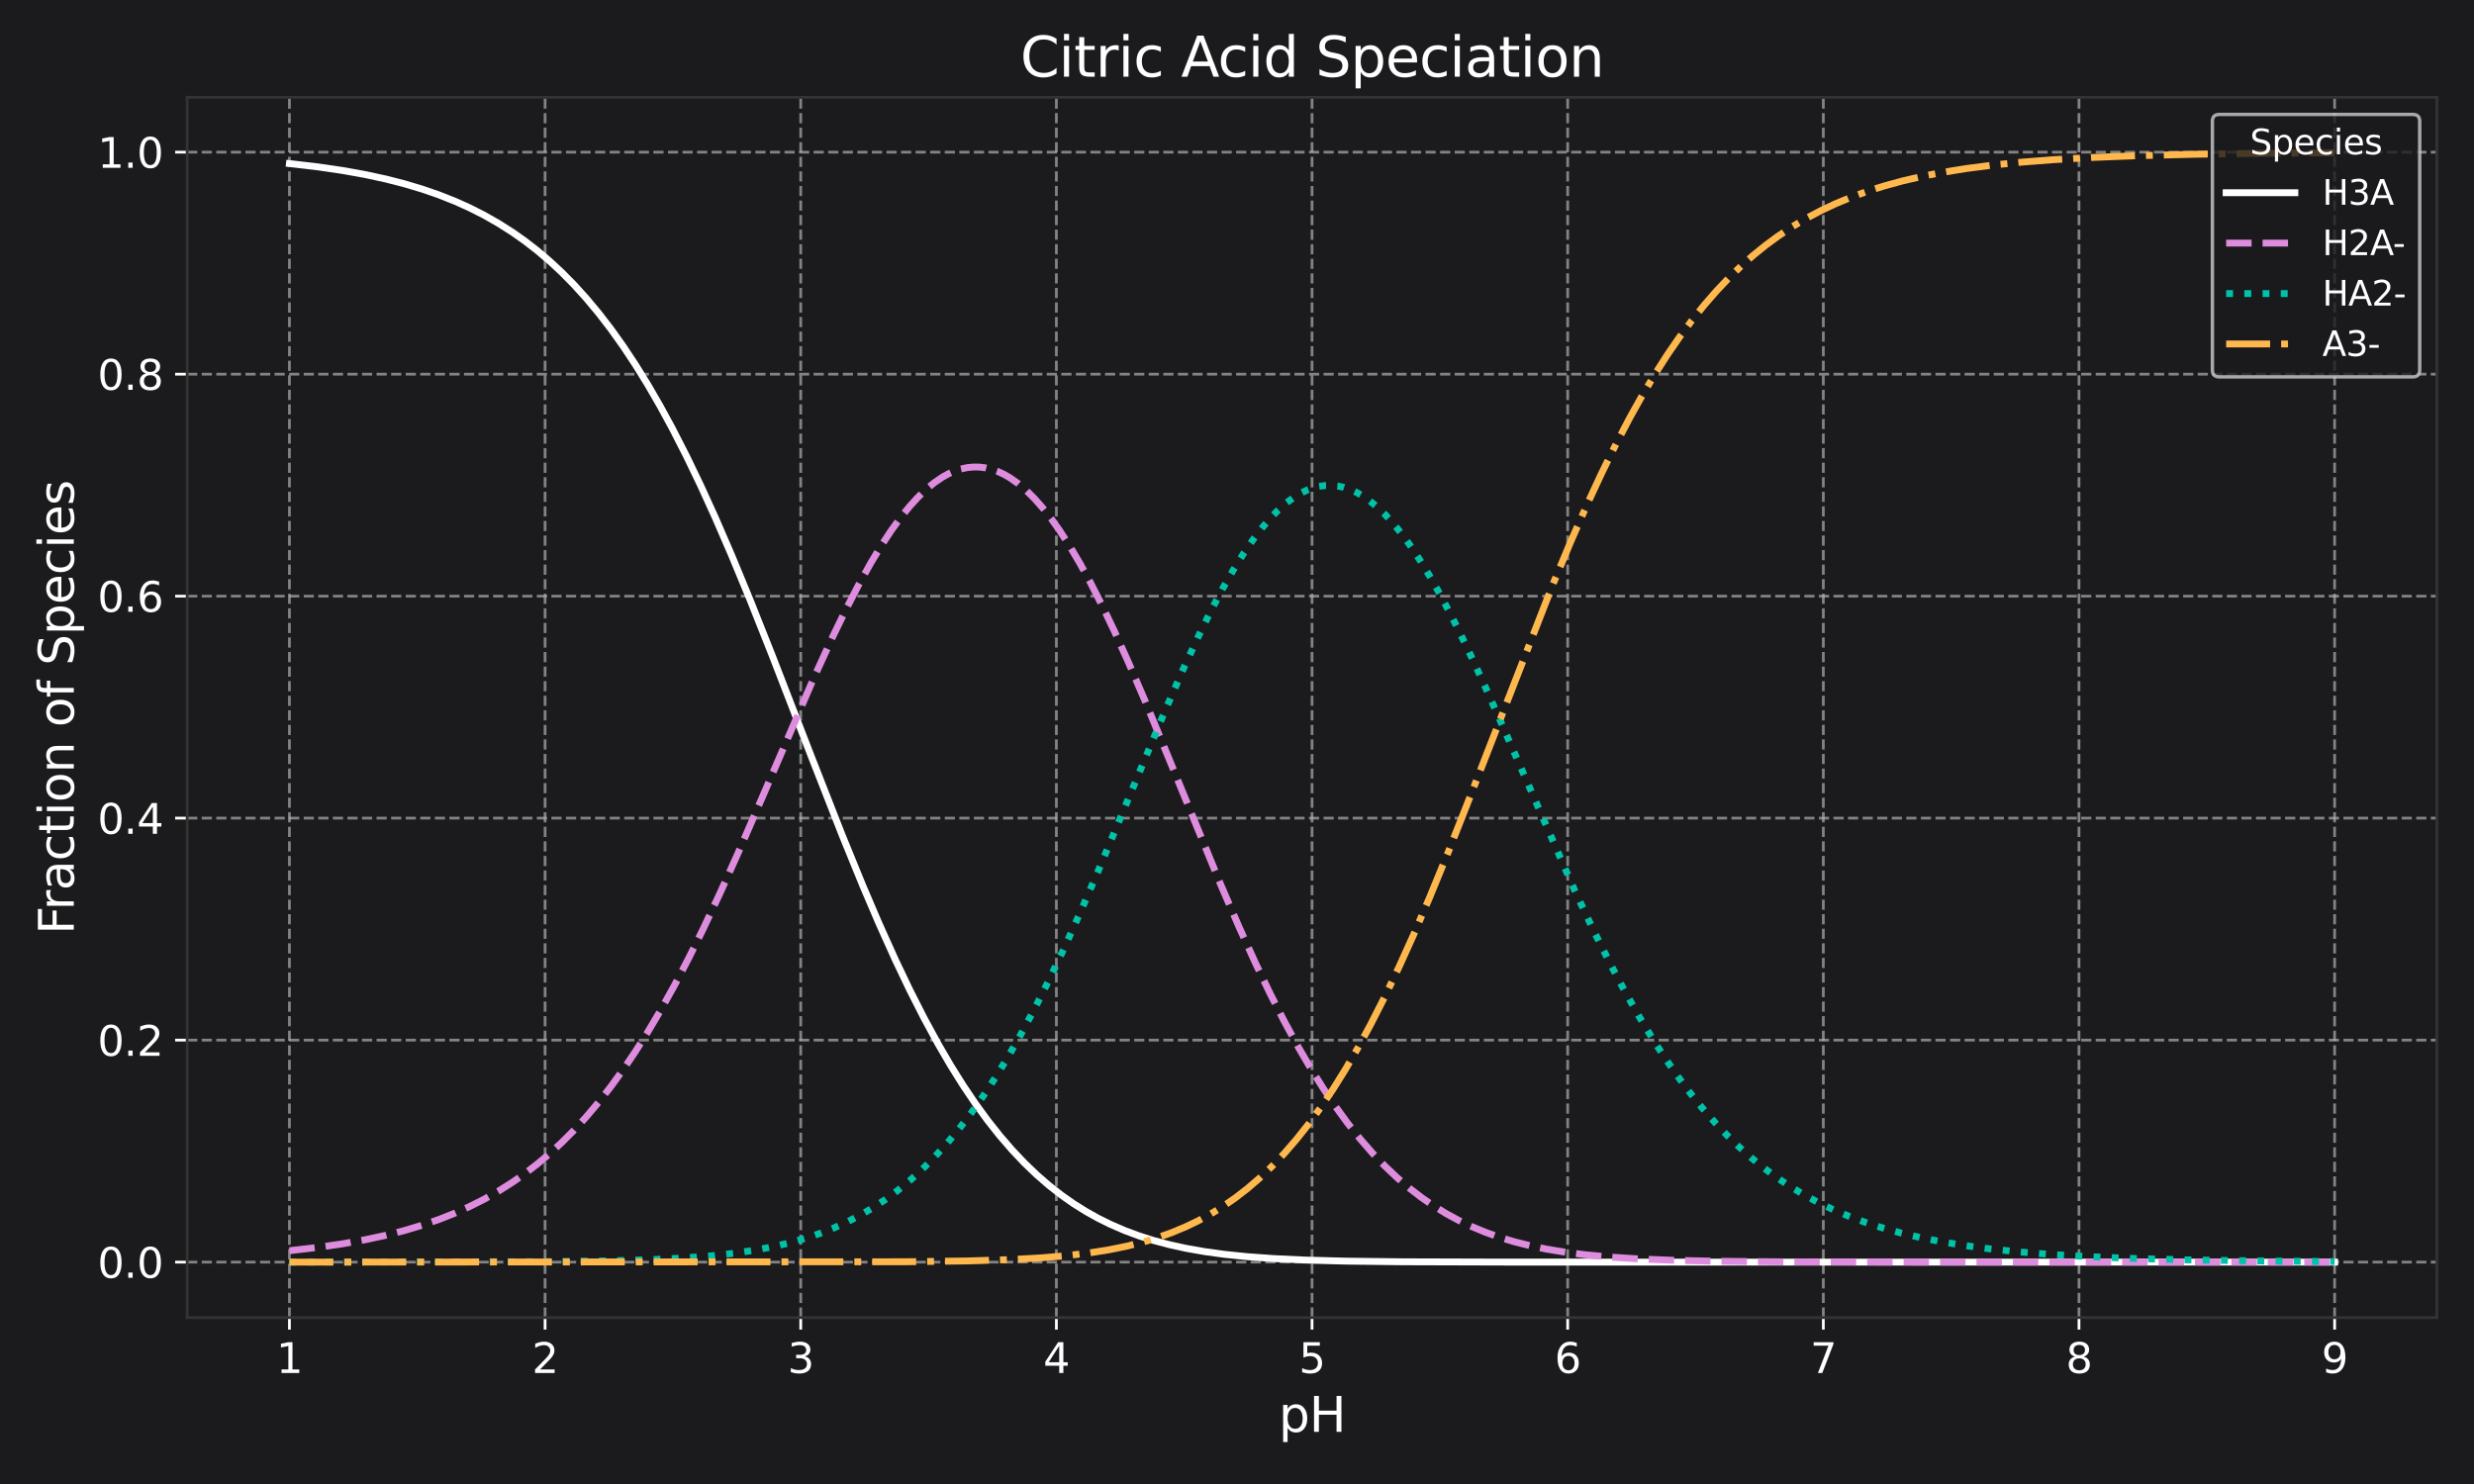 <?xml version="1.0" encoding="utf-8" standalone="no"?>
<!DOCTYPE svg PUBLIC "-//W3C//DTD SVG 1.1//EN"
  "http://www.w3.org/Graphics/SVG/1.1/DTD/svg11.dtd">
<svg xmlns:xlink="http://www.w3.org/1999/xlink" width="720pt" height="432pt" viewBox="0 0 720 432" xmlns="http://www.w3.org/2000/svg" version="1.1">
 <defs>
  <style type="text/css">*{stroke-linejoin: round; stroke-linecap: butt}</style>
 </defs>
 <g id="figure_1">
  <g id="patch_1">
   <path d="M 0 432 
L 720 432 
L 720 0 
L 0 0 
z
" style="fill: #1b1b1d"/>
  </g>
  <g id="axes_1">
   <g id="patch_2">
    <path d="M 54.47 383.56 
L 709.2 383.56 
L 709.2 28.32 
L 54.47 28.32 
z
" style="fill: #1b1b1d"/>
   </g>
   <g id="matplotlib.axis_1">
    <g id="xtick_1">
     <g id="line2d_1">
      <path d="M 84.23 383.56 
L 84.23 28.32 
" clip-path="url(#p947ca0d520)" style="fill: none; stroke-dasharray: 2.96,1.28; stroke-dashoffset: 0; stroke: #b0b0b0; stroke-opacity: 0.7; stroke-width: 0.8"/>
     </g>
     <g id="line2d_2">
      <defs>
       <path id="m7d2f0ac5c4" d="M 0 0 
L 0 3.5 
" style="stroke: #ffffff; stroke-width: 0.8"/>
      </defs>
      <g>
       <use xlink:href="#m7d2f0ac5c4" x="84.23" y="383.56" style="fill: #ffffff; stroke: #ffffff; stroke-width: 0.8"/>
      </g>
     </g>
     <g id="text_1">
      <!-- 1 -->
      <g style="fill: #ffffff" transform="translate(80.413 399.678) scale(0.12 -0.12)">
       <defs>
        <path id="DejaVuSans-31" d="M 794 531 
L 1825 531 
L 1825 4091 
L 703 3866 
L 703 4441 
L 1819 4666 
L 2450 4666 
L 2450 531 
L 3481 531 
L 3481 0 
L 794 0 
L 794 531 
z
" transform="scale(0.016)"/>
       </defs>
       <use xlink:href="#DejaVuSans-31"/>
      </g>
     </g>
    </g>
    <g id="xtick_2">
     <g id="line2d_3">
      <path d="M 158.632 383.56 
L 158.632 28.32 
" clip-path="url(#p947ca0d520)" style="fill: none; stroke-dasharray: 2.96,1.28; stroke-dashoffset: 0; stroke: #b0b0b0; stroke-opacity: 0.7; stroke-width: 0.8"/>
     </g>
     <g id="line2d_4">
      <g>
       <use xlink:href="#m7d2f0ac5c4" x="158.632" y="383.56" style="fill: #ffffff; stroke: #ffffff; stroke-width: 0.8"/>
      </g>
     </g>
     <g id="text_2">
      <!-- 2 -->
      <g style="fill: #ffffff" transform="translate(154.814 399.678) scale(0.12 -0.12)">
       <defs>
        <path id="DejaVuSans-32" d="M 1228 531 
L 3431 531 
L 3431 0 
L 469 0 
L 469 531 
Q 828 903 1448 1529 
Q 2069 2156 2228 2338 
Q 2531 2678 2651 2914 
Q 2772 3150 2772 3378 
Q 2772 3750 2511 3984 
Q 2250 4219 1831 4219 
Q 1534 4219 1204 4116 
Q 875 4013 500 3803 
L 500 4441 
Q 881 4594 1212 4672 
Q 1544 4750 1819 4750 
Q 2544 4750 2975 4387 
Q 3406 4025 3406 3419 
Q 3406 3131 3298 2873 
Q 3191 2616 2906 2266 
Q 2828 2175 2409 1742 
Q 1991 1309 1228 531 
z
" transform="scale(0.016)"/>
       </defs>
       <use xlink:href="#DejaVuSans-32"/>
      </g>
     </g>
    </g>
    <g id="xtick_3">
     <g id="line2d_5">
      <path d="M 233.033 383.56 
L 233.033 28.32 
" clip-path="url(#p947ca0d520)" style="fill: none; stroke-dasharray: 2.96,1.28; stroke-dashoffset: 0; stroke: #b0b0b0; stroke-opacity: 0.7; stroke-width: 0.8"/>
     </g>
     <g id="line2d_6">
      <g>
       <use xlink:href="#m7d2f0ac5c4" x="233.033" y="383.56" style="fill: #ffffff; stroke: #ffffff; stroke-width: 0.8"/>
      </g>
     </g>
     <g id="text_3">
      <!-- 3 -->
      <g style="fill: #ffffff" transform="translate(229.215 399.678) scale(0.12 -0.12)">
       <defs>
        <path id="DejaVuSans-33" d="M 2597 2516 
Q 3050 2419 3304 2112 
Q 3559 1806 3559 1356 
Q 3559 666 3084 287 
Q 2609 -91 1734 -91 
Q 1441 -91 1130 -33 
Q 819 25 488 141 
L 488 750 
Q 750 597 1062 519 
Q 1375 441 1716 441 
Q 2309 441 2620 675 
Q 2931 909 2931 1356 
Q 2931 1769 2642 2001 
Q 2353 2234 1838 2234 
L 1294 2234 
L 1294 2753 
L 1863 2753 
Q 2328 2753 2575 2939 
Q 2822 3125 2822 3475 
Q 2822 3834 2567 4026 
Q 2313 4219 1838 4219 
Q 1578 4219 1281 4162 
Q 984 4106 628 3988 
L 628 4550 
Q 988 4650 1302 4700 
Q 1616 4750 1894 4750 
Q 2613 4750 3031 4423 
Q 3450 4097 3450 3541 
Q 3450 3153 3228 2886 
Q 3006 2619 2597 2516 
z
" transform="scale(0.016)"/>
       </defs>
       <use xlink:href="#DejaVuSans-33"/>
      </g>
     </g>
    </g>
    <g id="xtick_4">
     <g id="line2d_7">
      <path d="M 307.434 383.56 
L 307.434 28.32 
" clip-path="url(#p947ca0d520)" style="fill: none; stroke-dasharray: 2.96,1.28; stroke-dashoffset: 0; stroke: #b0b0b0; stroke-opacity: 0.7; stroke-width: 0.8"/>
     </g>
     <g id="line2d_8">
      <g>
       <use xlink:href="#m7d2f0ac5c4" x="307.434" y="383.56" style="fill: #ffffff; stroke: #ffffff; stroke-width: 0.8"/>
      </g>
     </g>
     <g id="text_4">
      <!-- 4 -->
      <g style="fill: #ffffff" transform="translate(303.616 399.678) scale(0.12 -0.12)">
       <defs>
        <path id="DejaVuSans-34" d="M 2419 4116 
L 825 1625 
L 2419 1625 
L 2419 4116 
z
M 2253 4666 
L 3047 4666 
L 3047 1625 
L 3713 1625 
L 3713 1100 
L 3047 1100 
L 3047 0 
L 2419 0 
L 2419 1100 
L 313 1100 
L 313 1709 
L 2253 4666 
z
" transform="scale(0.016)"/>
       </defs>
       <use xlink:href="#DejaVuSans-34"/>
      </g>
     </g>
    </g>
    <g id="xtick_5">
     <g id="line2d_9">
      <path d="M 381.835 383.56 
L 381.835 28.32 
" clip-path="url(#p947ca0d520)" style="fill: none; stroke-dasharray: 2.96,1.28; stroke-dashoffset: 0; stroke: #b0b0b0; stroke-opacity: 0.7; stroke-width: 0.8"/>
     </g>
     <g id="line2d_10">
      <g>
       <use xlink:href="#m7d2f0ac5c4" x="381.835" y="383.56" style="fill: #ffffff; stroke: #ffffff; stroke-width: 0.8"/>
      </g>
     </g>
     <g id="text_5">
      <!-- 5 -->
      <g style="fill: #ffffff" transform="translate(378.017 399.678) scale(0.12 -0.12)">
       <defs>
        <path id="DejaVuSans-35" d="M 691 4666 
L 3169 4666 
L 3169 4134 
L 1269 4134 
L 1269 2991 
Q 1406 3038 1543 3061 
Q 1681 3084 1819 3084 
Q 2600 3084 3056 2656 
Q 3513 2228 3513 1497 
Q 3513 744 3044 326 
Q 2575 -91 1722 -91 
Q 1428 -91 1123 -41 
Q 819 9 494 109 
L 494 744 
Q 775 591 1075 516 
Q 1375 441 1709 441 
Q 2250 441 2565 725 
Q 2881 1009 2881 1497 
Q 2881 1984 2565 2268 
Q 2250 2553 1709 2553 
Q 1456 2553 1204 2497 
Q 953 2441 691 2322 
L 691 4666 
z
" transform="scale(0.016)"/>
       </defs>
       <use xlink:href="#DejaVuSans-35"/>
      </g>
     </g>
    </g>
    <g id="xtick_6">
     <g id="line2d_11">
      <path d="M 456.236 383.56 
L 456.236 28.32 
" clip-path="url(#p947ca0d520)" style="fill: none; stroke-dasharray: 2.96,1.28; stroke-dashoffset: 0; stroke: #b0b0b0; stroke-opacity: 0.7; stroke-width: 0.8"/>
     </g>
     <g id="line2d_12">
      <g>
       <use xlink:href="#m7d2f0ac5c4" x="456.236" y="383.56" style="fill: #ffffff; stroke: #ffffff; stroke-width: 0.8"/>
      </g>
     </g>
     <g id="text_6">
      <!-- 6 -->
      <g style="fill: #ffffff" transform="translate(452.419 399.678) scale(0.12 -0.12)">
       <defs>
        <path id="DejaVuSans-36" d="M 2113 2584 
Q 1688 2584 1439 2293 
Q 1191 2003 1191 1497 
Q 1191 994 1439 701 
Q 1688 409 2113 409 
Q 2538 409 2786 701 
Q 3034 994 3034 1497 
Q 3034 2003 2786 2293 
Q 2538 2584 2113 2584 
z
M 3366 4563 
L 3366 3988 
Q 3128 4100 2886 4159 
Q 2644 4219 2406 4219 
Q 1781 4219 1451 3797 
Q 1122 3375 1075 2522 
Q 1259 2794 1537 2939 
Q 1816 3084 2150 3084 
Q 2853 3084 3261 2657 
Q 3669 2231 3669 1497 
Q 3669 778 3244 343 
Q 2819 -91 2113 -91 
Q 1303 -91 875 529 
Q 447 1150 447 2328 
Q 447 3434 972 4092 
Q 1497 4750 2381 4750 
Q 2619 4750 2861 4703 
Q 3103 4656 3366 4563 
z
" transform="scale(0.016)"/>
       </defs>
       <use xlink:href="#DejaVuSans-36"/>
      </g>
     </g>
    </g>
    <g id="xtick_7">
     <g id="line2d_13">
      <path d="M 530.637 383.56 
L 530.637 28.32 
" clip-path="url(#p947ca0d520)" style="fill: none; stroke-dasharray: 2.96,1.28; stroke-dashoffset: 0; stroke: #b0b0b0; stroke-opacity: 0.7; stroke-width: 0.8"/>
     </g>
     <g id="line2d_14">
      <g>
       <use xlink:href="#m7d2f0ac5c4" x="530.637" y="383.56" style="fill: #ffffff; stroke: #ffffff; stroke-width: 0.8"/>
      </g>
     </g>
     <g id="text_7">
      <!-- 7 -->
      <g style="fill: #ffffff" transform="translate(526.82 399.678) scale(0.12 -0.12)">
       <defs>
        <path id="DejaVuSans-37" d="M 525 4666 
L 3525 4666 
L 3525 4397 
L 1831 0 
L 1172 0 
L 2766 4134 
L 525 4134 
L 525 4666 
z
" transform="scale(0.016)"/>
       </defs>
       <use xlink:href="#DejaVuSans-37"/>
      </g>
     </g>
    </g>
    <g id="xtick_8">
     <g id="line2d_15">
      <path d="M 605.038 383.56 
L 605.038 28.32 
" clip-path="url(#p947ca0d520)" style="fill: none; stroke-dasharray: 2.96,1.28; stroke-dashoffset: 0; stroke: #b0b0b0; stroke-opacity: 0.7; stroke-width: 0.8"/>
     </g>
     <g id="line2d_16">
      <g>
       <use xlink:href="#m7d2f0ac5c4" x="605.038" y="383.56" style="fill: #ffffff; stroke: #ffffff; stroke-width: 0.8"/>
      </g>
     </g>
     <g id="text_8">
      <!-- 8 -->
      <g style="fill: #ffffff" transform="translate(601.221 399.678) scale(0.12 -0.12)">
       <defs>
        <path id="DejaVuSans-38" d="M 2034 2216 
Q 1584 2216 1326 1975 
Q 1069 1734 1069 1313 
Q 1069 891 1326 650 
Q 1584 409 2034 409 
Q 2484 409 2743 651 
Q 3003 894 3003 1313 
Q 3003 1734 2745 1975 
Q 2488 2216 2034 2216 
z
M 1403 2484 
Q 997 2584 770 2862 
Q 544 3141 544 3541 
Q 544 4100 942 4425 
Q 1341 4750 2034 4750 
Q 2731 4750 3128 4425 
Q 3525 4100 3525 3541 
Q 3525 3141 3298 2862 
Q 3072 2584 2669 2484 
Q 3125 2378 3379 2068 
Q 3634 1759 3634 1313 
Q 3634 634 3220 271 
Q 2806 -91 2034 -91 
Q 1263 -91 848 271 
Q 434 634 434 1313 
Q 434 1759 690 2068 
Q 947 2378 1403 2484 
z
M 1172 3481 
Q 1172 3119 1398 2916 
Q 1625 2713 2034 2713 
Q 2441 2713 2670 2916 
Q 2900 3119 2900 3481 
Q 2900 3844 2670 4047 
Q 2441 4250 2034 4250 
Q 1625 4250 1398 4047 
Q 1172 3844 1172 3481 
z
" transform="scale(0.016)"/>
       </defs>
       <use xlink:href="#DejaVuSans-38"/>
      </g>
     </g>
    </g>
    <g id="xtick_9">
     <g id="line2d_17">
      <path d="M 679.44 383.56 
L 679.44 28.32 
" clip-path="url(#p947ca0d520)" style="fill: none; stroke-dasharray: 2.96,1.28; stroke-dashoffset: 0; stroke: #b0b0b0; stroke-opacity: 0.7; stroke-width: 0.8"/>
     </g>
     <g id="line2d_18">
      <g>
       <use xlink:href="#m7d2f0ac5c4" x="679.44" y="383.56" style="fill: #ffffff; stroke: #ffffff; stroke-width: 0.8"/>
      </g>
     </g>
     <g id="text_9">
      <!-- 9 -->
      <g style="fill: #ffffff" transform="translate(675.622 399.678) scale(0.12 -0.12)">
       <defs>
        <path id="DejaVuSans-39" d="M 703 97 
L 703 672 
Q 941 559 1184 500 
Q 1428 441 1663 441 
Q 2288 441 2617 861 
Q 2947 1281 2994 2138 
Q 2813 1869 2534 1725 
Q 2256 1581 1919 1581 
Q 1219 1581 811 2004 
Q 403 2428 403 3163 
Q 403 3881 828 4315 
Q 1253 4750 1959 4750 
Q 2769 4750 3195 4129 
Q 3622 3509 3622 2328 
Q 3622 1225 3098 567 
Q 2575 -91 1691 -91 
Q 1453 -91 1209 -44 
Q 966 3 703 97 
z
M 1959 2075 
Q 2384 2075 2632 2365 
Q 2881 2656 2881 3163 
Q 2881 3666 2632 3958 
Q 2384 4250 1959 4250 
Q 1534 4250 1286 3958 
Q 1038 3666 1038 3163 
Q 1038 2656 1286 2365 
Q 1534 2075 1959 2075 
z
" transform="scale(0.016)"/>
       </defs>
       <use xlink:href="#DejaVuSans-39"/>
      </g>
     </g>
    </g>
    <g id="text_10">
     <!-- pH -->
     <g style="fill: #ffffff" transform="translate(372.127 416.812) scale(0.14 -0.14)">
      <defs>
       <path id="DejaVuSans-70" d="M 1159 525 
L 1159 -1331 
L 581 -1331 
L 581 3500 
L 1159 3500 
L 1159 2969 
Q 1341 3281 1617 3432 
Q 1894 3584 2278 3584 
Q 2916 3584 3314 3078 
Q 3713 2572 3713 1747 
Q 3713 922 3314 415 
Q 2916 -91 2278 -91 
Q 1894 -91 1617 61 
Q 1341 213 1159 525 
z
M 3116 1747 
Q 3116 2381 2855 2742 
Q 2594 3103 2138 3103 
Q 1681 3103 1420 2742 
Q 1159 2381 1159 1747 
Q 1159 1113 1420 752 
Q 1681 391 2138 391 
Q 2594 391 2855 752 
Q 3116 1113 3116 1747 
z
" transform="scale(0.016)"/>
       <path id="DejaVuSans-48" d="M 628 4666 
L 1259 4666 
L 1259 2753 
L 3553 2753 
L 3553 4666 
L 4184 4666 
L 4184 0 
L 3553 0 
L 3553 2222 
L 1259 2222 
L 1259 0 
L 628 0 
L 628 4666 
z
" transform="scale(0.016)"/>
      </defs>
      <use xlink:href="#DejaVuSans-70"/>
      <use xlink:href="#DejaVuSans-48" transform="translate(63.477 0)"/>
     </g>
    </g>
   </g>
   <g id="matplotlib.axis_2">
    <g id="ytick_1">
     <g id="line2d_19">
      <path d="M 54.47 367.413 
L 709.2 367.413 
" clip-path="url(#p947ca0d520)" style="fill: none; stroke-dasharray: 2.96,1.28; stroke-dashoffset: 0; stroke: #b0b0b0; stroke-opacity: 0.7; stroke-width: 0.8"/>
     </g>
     <g id="line2d_20">
      <defs>
       <path id="mcbb37f739f" d="M 0 0 
L -3.5 0 
" style="stroke: #ffffff; stroke-width: 0.8"/>
      </defs>
      <g>
       <use xlink:href="#mcbb37f739f" x="54.47" y="367.413" style="fill: #ffffff; stroke: #ffffff; stroke-width: 0.8"/>
      </g>
     </g>
     <g id="text_11">
      <!-- 0.0 -->
      <g style="fill: #ffffff" transform="translate(28.386 371.972) scale(0.12 -0.12)">
       <defs>
        <path id="DejaVuSans-30" d="M 2034 4250 
Q 1547 4250 1301 3770 
Q 1056 3291 1056 2328 
Q 1056 1369 1301 889 
Q 1547 409 2034 409 
Q 2525 409 2770 889 
Q 3016 1369 3016 2328 
Q 3016 3291 2770 3770 
Q 2525 4250 2034 4250 
z
M 2034 4750 
Q 2819 4750 3233 4129 
Q 3647 3509 3647 2328 
Q 3647 1150 3233 529 
Q 2819 -91 2034 -91 
Q 1250 -91 836 529 
Q 422 1150 422 2328 
Q 422 3509 836 4129 
Q 1250 4750 2034 4750 
z
" transform="scale(0.016)"/>
        <path id="DejaVuSans-2e" d="M 684 794 
L 1344 794 
L 1344 0 
L 684 0 
L 684 794 
z
" transform="scale(0.016)"/>
       </defs>
       <use xlink:href="#DejaVuSans-30"/>
       <use xlink:href="#DejaVuSans-2e" transform="translate(63.623 0)"/>
       <use xlink:href="#DejaVuSans-30" transform="translate(95.41 0)"/>
      </g>
     </g>
    </g>
    <g id="ytick_2">
     <g id="line2d_21">
      <path d="M 54.47 302.789 
L 709.2 302.789 
" clip-path="url(#p947ca0d520)" style="fill: none; stroke-dasharray: 2.96,1.28; stroke-dashoffset: 0; stroke: #b0b0b0; stroke-opacity: 0.7; stroke-width: 0.8"/>
     </g>
     <g id="line2d_22">
      <g>
       <use xlink:href="#mcbb37f739f" x="54.47" y="302.789" style="fill: #ffffff; stroke: #ffffff; stroke-width: 0.8"/>
      </g>
     </g>
     <g id="text_12">
      <!-- 0.2 -->
      <g style="fill: #ffffff" transform="translate(28.386 307.348) scale(0.12 -0.12)">
       <use xlink:href="#DejaVuSans-30"/>
       <use xlink:href="#DejaVuSans-2e" transform="translate(63.623 0)"/>
       <use xlink:href="#DejaVuSans-32" transform="translate(95.41 0)"/>
      </g>
     </g>
    </g>
    <g id="ytick_3">
     <g id="line2d_23">
      <path d="M 54.47 238.164 
L 709.2 238.164 
" clip-path="url(#p947ca0d520)" style="fill: none; stroke-dasharray: 2.96,1.28; stroke-dashoffset: 0; stroke: #b0b0b0; stroke-opacity: 0.7; stroke-width: 0.8"/>
     </g>
     <g id="line2d_24">
      <g>
       <use xlink:href="#mcbb37f739f" x="54.47" y="238.164" style="fill: #ffffff; stroke: #ffffff; stroke-width: 0.8"/>
      </g>
     </g>
     <g id="text_13">
      <!-- 0.4 -->
      <g style="fill: #ffffff" transform="translate(28.386 242.724) scale(0.12 -0.12)">
       <use xlink:href="#DejaVuSans-30"/>
       <use xlink:href="#DejaVuSans-2e" transform="translate(63.623 0)"/>
       <use xlink:href="#DejaVuSans-34" transform="translate(95.41 0)"/>
      </g>
     </g>
    </g>
    <g id="ytick_4">
     <g id="line2d_25">
      <path d="M 54.47 173.54 
L 709.2 173.54 
" clip-path="url(#p947ca0d520)" style="fill: none; stroke-dasharray: 2.96,1.28; stroke-dashoffset: 0; stroke: #b0b0b0; stroke-opacity: 0.7; stroke-width: 0.8"/>
     </g>
     <g id="line2d_26">
      <g>
       <use xlink:href="#mcbb37f739f" x="54.47" y="173.54" style="fill: #ffffff; stroke: #ffffff; stroke-width: 0.8"/>
      </g>
     </g>
     <g id="text_14">
      <!-- 0.6 -->
      <g style="fill: #ffffff" transform="translate(28.386 178.099) scale(0.12 -0.12)">
       <use xlink:href="#DejaVuSans-30"/>
       <use xlink:href="#DejaVuSans-2e" transform="translate(63.623 0)"/>
       <use xlink:href="#DejaVuSans-36" transform="translate(95.41 0)"/>
      </g>
     </g>
    </g>
    <g id="ytick_5">
     <g id="line2d_27">
      <path d="M 54.47 108.916 
L 709.2 108.916 
" clip-path="url(#p947ca0d520)" style="fill: none; stroke-dasharray: 2.96,1.28; stroke-dashoffset: 0; stroke: #b0b0b0; stroke-opacity: 0.7; stroke-width: 0.8"/>
     </g>
     <g id="line2d_28">
      <g>
       <use xlink:href="#mcbb37f739f" x="54.47" y="108.916" style="fill: #ffffff; stroke: #ffffff; stroke-width: 0.8"/>
      </g>
     </g>
     <g id="text_15">
      <!-- 0.8 -->
      <g style="fill: #ffffff" transform="translate(28.386 113.475) scale(0.12 -0.12)">
       <use xlink:href="#DejaVuSans-30"/>
       <use xlink:href="#DejaVuSans-2e" transform="translate(63.623 0)"/>
       <use xlink:href="#DejaVuSans-38" transform="translate(95.41 0)"/>
      </g>
     </g>
    </g>
    <g id="ytick_6">
     <g id="line2d_29">
      <path d="M 54.47 44.292 
L 709.2 44.292 
" clip-path="url(#p947ca0d520)" style="fill: none; stroke-dasharray: 2.96,1.28; stroke-dashoffset: 0; stroke: #b0b0b0; stroke-opacity: 0.7; stroke-width: 0.8"/>
     </g>
     <g id="line2d_30">
      <g>
       <use xlink:href="#mcbb37f739f" x="54.47" y="44.292" style="fill: #ffffff; stroke: #ffffff; stroke-width: 0.8"/>
      </g>
     </g>
     <g id="text_16">
      <!-- 1.0 -->
      <g style="fill: #ffffff" transform="translate(28.386 48.851) scale(0.12 -0.12)">
       <use xlink:href="#DejaVuSans-31"/>
       <use xlink:href="#DejaVuSans-2e" transform="translate(63.623 0)"/>
       <use xlink:href="#DejaVuSans-30" transform="translate(95.41 0)"/>
      </g>
     </g>
    </g>
    <g id="text_17">
     <!-- Fraction of Species -->
     <g style="fill: #ffffff" transform="translate(21.475 272.022) rotate(-90) scale(0.14 -0.14)">
      <defs>
       <path id="DejaVuSans-46" d="M 628 4666 
L 3309 4666 
L 3309 4134 
L 1259 4134 
L 1259 2759 
L 3109 2759 
L 3109 2228 
L 1259 2228 
L 1259 0 
L 628 0 
L 628 4666 
z
" transform="scale(0.016)"/>
       <path id="DejaVuSans-72" d="M 2631 2963 
Q 2534 3019 2420 3045 
Q 2306 3072 2169 3072 
Q 1681 3072 1420 2755 
Q 1159 2438 1159 1844 
L 1159 0 
L 581 0 
L 581 3500 
L 1159 3500 
L 1159 2956 
Q 1341 3275 1631 3429 
Q 1922 3584 2338 3584 
Q 2397 3584 2469 3576 
Q 2541 3569 2628 3553 
L 2631 2963 
z
" transform="scale(0.016)"/>
       <path id="DejaVuSans-61" d="M 2194 1759 
Q 1497 1759 1228 1600 
Q 959 1441 959 1056 
Q 959 750 1161 570 
Q 1363 391 1709 391 
Q 2188 391 2477 730 
Q 2766 1069 2766 1631 
L 2766 1759 
L 2194 1759 
z
M 3341 1997 
L 3341 0 
L 2766 0 
L 2766 531 
Q 2569 213 2275 61 
Q 1981 -91 1556 -91 
Q 1019 -91 701 211 
Q 384 513 384 1019 
Q 384 1609 779 1909 
Q 1175 2209 1959 2209 
L 2766 2209 
L 2766 2266 
Q 2766 2663 2505 2880 
Q 2244 3097 1772 3097 
Q 1472 3097 1187 3025 
Q 903 2953 641 2809 
L 641 3341 
Q 956 3463 1253 3523 
Q 1550 3584 1831 3584 
Q 2591 3584 2966 3190 
Q 3341 2797 3341 1997 
z
" transform="scale(0.016)"/>
       <path id="DejaVuSans-63" d="M 3122 3366 
L 3122 2828 
Q 2878 2963 2633 3030 
Q 2388 3097 2138 3097 
Q 1578 3097 1268 2742 
Q 959 2388 959 1747 
Q 959 1106 1268 751 
Q 1578 397 2138 397 
Q 2388 397 2633 464 
Q 2878 531 3122 666 
L 3122 134 
Q 2881 22 2623 -34 
Q 2366 -91 2075 -91 
Q 1284 -91 818 406 
Q 353 903 353 1747 
Q 353 2603 823 3093 
Q 1294 3584 2113 3584 
Q 2378 3584 2631 3529 
Q 2884 3475 3122 3366 
z
" transform="scale(0.016)"/>
       <path id="DejaVuSans-74" d="M 1172 4494 
L 1172 3500 
L 2356 3500 
L 2356 3053 
L 1172 3053 
L 1172 1153 
Q 1172 725 1289 603 
Q 1406 481 1766 481 
L 2356 481 
L 2356 0 
L 1766 0 
Q 1100 0 847 248 
Q 594 497 594 1153 
L 594 3053 
L 172 3053 
L 172 3500 
L 594 3500 
L 594 4494 
L 1172 4494 
z
" transform="scale(0.016)"/>
       <path id="DejaVuSans-69" d="M 603 3500 
L 1178 3500 
L 1178 0 
L 603 0 
L 603 3500 
z
M 603 4863 
L 1178 4863 
L 1178 4134 
L 603 4134 
L 603 4863 
z
" transform="scale(0.016)"/>
       <path id="DejaVuSans-6f" d="M 1959 3097 
Q 1497 3097 1228 2736 
Q 959 2375 959 1747 
Q 959 1119 1226 758 
Q 1494 397 1959 397 
Q 2419 397 2687 759 
Q 2956 1122 2956 1747 
Q 2956 2369 2687 2733 
Q 2419 3097 1959 3097 
z
M 1959 3584 
Q 2709 3584 3137 3096 
Q 3566 2609 3566 1747 
Q 3566 888 3137 398 
Q 2709 -91 1959 -91 
Q 1206 -91 779 398 
Q 353 888 353 1747 
Q 353 2609 779 3096 
Q 1206 3584 1959 3584 
z
" transform="scale(0.016)"/>
       <path id="DejaVuSans-6e" d="M 3513 2113 
L 3513 0 
L 2938 0 
L 2938 2094 
Q 2938 2591 2744 2837 
Q 2550 3084 2163 3084 
Q 1697 3084 1428 2787 
Q 1159 2491 1159 1978 
L 1159 0 
L 581 0 
L 581 3500 
L 1159 3500 
L 1159 2956 
Q 1366 3272 1645 3428 
Q 1925 3584 2291 3584 
Q 2894 3584 3203 3211 
Q 3513 2838 3513 2113 
z
" transform="scale(0.016)"/>
       <path id="DejaVuSans-20" transform="scale(0.016)"/>
       <path id="DejaVuSans-66" d="M 2375 4863 
L 2375 4384 
L 1825 4384 
Q 1516 4384 1395 4259 
Q 1275 4134 1275 3809 
L 1275 3500 
L 2222 3500 
L 2222 3053 
L 1275 3053 
L 1275 0 
L 697 0 
L 697 3053 
L 147 3053 
L 147 3500 
L 697 3500 
L 697 3744 
Q 697 4328 969 4595 
Q 1241 4863 1831 4863 
L 2375 4863 
z
" transform="scale(0.016)"/>
       <path id="DejaVuSans-53" d="M 3425 4513 
L 3425 3897 
Q 3066 4069 2747 4153 
Q 2428 4238 2131 4238 
Q 1616 4238 1336 4038 
Q 1056 3838 1056 3469 
Q 1056 3159 1242 3001 
Q 1428 2844 1947 2747 
L 2328 2669 
Q 3034 2534 3370 2195 
Q 3706 1856 3706 1288 
Q 3706 609 3251 259 
Q 2797 -91 1919 -91 
Q 1588 -91 1214 -16 
Q 841 59 441 206 
L 441 856 
Q 825 641 1194 531 
Q 1563 422 1919 422 
Q 2459 422 2753 634 
Q 3047 847 3047 1241 
Q 3047 1584 2836 1778 
Q 2625 1972 2144 2069 
L 1759 2144 
Q 1053 2284 737 2584 
Q 422 2884 422 3419 
Q 422 4038 858 4394 
Q 1294 4750 2059 4750 
Q 2388 4750 2728 4690 
Q 3069 4631 3425 4513 
z
" transform="scale(0.016)"/>
       <path id="DejaVuSans-65" d="M 3597 1894 
L 3597 1613 
L 953 1613 
Q 991 1019 1311 708 
Q 1631 397 2203 397 
Q 2534 397 2845 478 
Q 3156 559 3463 722 
L 3463 178 
Q 3153 47 2828 -22 
Q 2503 -91 2169 -91 
Q 1331 -91 842 396 
Q 353 884 353 1716 
Q 353 2575 817 3079 
Q 1281 3584 2069 3584 
Q 2775 3584 3186 3129 
Q 3597 2675 3597 1894 
z
M 3022 2063 
Q 3016 2534 2758 2815 
Q 2500 3097 2075 3097 
Q 1594 3097 1305 2825 
Q 1016 2553 972 2059 
L 3022 2063 
z
" transform="scale(0.016)"/>
       <path id="DejaVuSans-73" d="M 2834 3397 
L 2834 2853 
Q 2591 2978 2328 3040 
Q 2066 3103 1784 3103 
Q 1356 3103 1142 2972 
Q 928 2841 928 2578 
Q 928 2378 1081 2264 
Q 1234 2150 1697 2047 
L 1894 2003 
Q 2506 1872 2764 1633 
Q 3022 1394 3022 966 
Q 3022 478 2636 193 
Q 2250 -91 1575 -91 
Q 1294 -91 989 -36 
Q 684 19 347 128 
L 347 722 
Q 666 556 975 473 
Q 1284 391 1588 391 
Q 1994 391 2212 530 
Q 2431 669 2431 922 
Q 2431 1156 2273 1281 
Q 2116 1406 1581 1522 
L 1381 1569 
Q 847 1681 609 1914 
Q 372 2147 372 2553 
Q 372 3047 722 3315 
Q 1072 3584 1716 3584 
Q 2034 3584 2315 3537 
Q 2597 3491 2834 3397 
z
" transform="scale(0.016)"/>
      </defs>
      <use xlink:href="#DejaVuSans-46"/>
      <use xlink:href="#DejaVuSans-72" transform="translate(50.27 0)"/>
      <use xlink:href="#DejaVuSans-61" transform="translate(91.383 0)"/>
      <use xlink:href="#DejaVuSans-63" transform="translate(152.662 0)"/>
      <use xlink:href="#DejaVuSans-74" transform="translate(207.643 0)"/>
      <use xlink:href="#DejaVuSans-69" transform="translate(246.852 0)"/>
      <use xlink:href="#DejaVuSans-6f" transform="translate(274.635 0)"/>
      <use xlink:href="#DejaVuSans-6e" transform="translate(335.816 0)"/>
      <use xlink:href="#DejaVuSans-20" transform="translate(399.195 0)"/>
      <use xlink:href="#DejaVuSans-6f" transform="translate(430.982 0)"/>
      <use xlink:href="#DejaVuSans-66" transform="translate(492.164 0)"/>
      <use xlink:href="#DejaVuSans-20" transform="translate(527.369 0)"/>
      <use xlink:href="#DejaVuSans-53" transform="translate(559.156 0)"/>
      <use xlink:href="#DejaVuSans-70" transform="translate(622.633 0)"/>
      <use xlink:href="#DejaVuSans-65" transform="translate(686.109 0)"/>
      <use xlink:href="#DejaVuSans-63" transform="translate(747.633 0)"/>
      <use xlink:href="#DejaVuSans-69" transform="translate(802.613 0)"/>
      <use xlink:href="#DejaVuSans-65" transform="translate(830.396 0)"/>
      <use xlink:href="#DejaVuSans-73" transform="translate(891.92 0)"/>
     </g>
    </g>
   </g>
   <g id="line2d_31">
    <path d="M 84.23 47.62 
L 92.572 48.587 
L 99.721 49.634 
L 106.275 50.812 
L 112.233 52.102 
L 117.596 53.473 
L 122.958 55.077 
L 127.724 56.728 
L 132.491 58.62 
L 136.661 60.499 
L 140.832 62.61 
L 145.003 64.979 
L 149.173 67.631 
L 152.748 70.151 
L 156.323 72.919 
L 159.898 75.952 
L 163.473 79.27 
L 167.047 82.892 
L 170.622 86.836 
L 174.197 91.12 
L 177.772 95.759 
L 181.347 100.768 
L 184.921 106.158 
L 188.496 111.938 
L 192.071 118.113 
L 195.646 124.682 
L 199.817 132.837 
L 203.987 141.505 
L 208.158 150.655 
L 212.924 161.65 
L 218.287 174.609 
L 224.84 191.089 
L 236.161 220.337 
L 245.098 243.129 
L 251.056 257.714 
L 255.822 268.857 
L 260.589 279.434 
L 264.759 288.168 
L 268.93 296.381 
L 273.101 304.048 
L 276.675 310.177 
L 280.25 315.894 
L 283.825 321.202 
L 287.4 326.109 
L 290.975 330.626 
L 294.55 334.764 
L 298.124 338.541 
L 301.699 341.973 
L 305.274 345.079 
L 308.849 347.878 
L 312.424 350.391 
L 315.999 352.637 
L 319.573 354.636 
L 323.148 356.408 
L 327.319 358.213 
L 331.489 359.764 
L 335.66 361.088 
L 340.427 362.357 
L 345.193 363.401 
L 350.555 364.346 
L 356.513 365.161 
L 363.067 365.831 
L 370.813 366.387 
L 379.75 366.805 
L 391.666 367.121 
L 408.348 367.315 
L 438.139 367.401 
L 582.323 367.413 
L 679.44 367.413 
L 679.44 367.413 
" clip-path="url(#p947ca0d520)" style="fill: none; stroke: #ffffff; stroke-width: 2; stroke-linecap: square"/>
   </g>
   <g id="line2d_32">
    <path d="M 84.23 364.086 
L 92.572 363.12 
L 99.721 362.074 
L 106.275 360.898 
L 112.233 359.611 
L 117.596 358.242 
L 122.958 356.642 
L 127.724 354.996 
L 132.491 353.11 
L 136.661 351.239 
L 140.832 349.137 
L 145.003 346.781 
L 149.173 344.144 
L 152.748 341.64 
L 156.323 338.893 
L 159.898 335.885 
L 163.473 332.598 
L 167.047 329.014 
L 170.622 325.116 
L 174.197 320.889 
L 177.772 316.319 
L 181.347 311.394 
L 184.921 306.105 
L 188.496 300.448 
L 192.071 294.422 
L 196.242 286.932 
L 200.412 278.963 
L 204.583 270.545 
L 209.349 260.43 
L 214.712 248.525 
L 221.861 232.052 
L 236.757 197.543 
L 242.119 185.821 
L 246.289 177.22 
L 249.864 170.3 
L 253.439 163.868 
L 256.418 158.925 
L 259.397 154.395 
L 262.376 150.309 
L 264.759 147.378 
L 267.143 144.76 
L 269.526 142.465 
L 271.909 140.504 
L 274.292 138.883 
L 276.08 137.896 
L 277.867 137.107 
L 279.654 136.519 
L 281.442 136.131 
L 283.229 135.947 
L 285.017 135.966 
L 286.804 136.188 
L 288.592 136.614 
L 290.379 137.242 
L 292.166 138.073 
L 293.954 139.104 
L 296.337 140.787 
L 298.72 142.817 
L 301.103 145.188 
L 303.487 147.89 
L 305.87 150.915 
L 308.253 154.251 
L 311.232 158.838 
L 314.211 163.865 
L 317.19 169.298 
L 320.765 176.309 
L 324.34 183.794 
L 328.51 193.035 
L 333.277 204.121 
L 339.831 219.963 
L 355.322 257.659 
L 360.684 270.042 
L 365.45 280.517 
L 369.621 289.199 
L 373.792 297.379 
L 377.962 305.027 
L 381.537 311.144 
L 385.112 316.851 
L 388.687 322.148 
L 392.262 327.04 
L 395.836 331.537 
L 399.411 335.651 
L 402.986 339.398 
L 406.561 342.795 
L 410.136 345.86 
L 413.711 348.615 
L 417.285 351.078 
L 420.86 353.272 
L 424.435 355.217 
L 428.01 356.934 
L 432.181 358.675 
L 436.351 360.163 
L 440.522 361.427 
L 445.288 362.632 
L 450.055 363.617 
L 455.417 364.505 
L 461.375 365.268 
L 468.525 365.94 
L 476.866 366.474 
L 486.995 366.879 
L 500.102 367.161 
L 519.764 367.334 
L 559.087 367.405 
L 679.44 367.413 
L 679.44 367.413 
" clip-path="url(#p947ca0d520)" style="fill: none; stroke-dasharray: 7.4,3.2; stroke-dashoffset: 0; stroke: #de8cde; stroke-width: 2"/>
   </g>
   <g id="line2d_33">
    <path d="M 84.23 367.411 
L 157.514 367.298 
L 177.176 367.052 
L 189.688 366.685 
L 199.221 366.191 
L 206.966 365.576 
L 213.52 364.847 
L 219.478 363.966 
L 224.84 362.951 
L 229.607 361.837 
L 234.373 360.488 
L 238.544 359.085 
L 242.715 357.447 
L 246.885 355.545 
L 250.46 353.683 
L 254.035 351.586 
L 257.61 349.234 
L 261.185 346.608 
L 264.759 343.688 
L 268.334 340.454 
L 271.909 336.887 
L 275.484 332.971 
L 279.059 328.688 
L 282.633 324.025 
L 286.208 318.971 
L 289.783 313.519 
L 293.358 307.666 
L 296.933 301.413 
L 301.103 293.623 
L 305.274 285.324 
L 309.445 276.551 
L 314.211 266.011 
L 319.573 253.618 
L 327.319 235.072 
L 339.235 206.485 
L 344.597 194.24 
L 348.768 185.225 
L 352.343 177.954 
L 355.917 171.181 
L 358.897 165.963 
L 361.876 161.173 
L 364.855 156.842 
L 367.238 153.728 
L 369.621 150.938 
L 372.004 148.486 
L 374.387 146.381 
L 376.771 144.631 
L 378.558 143.556 
L 380.345 142.687 
L 382.133 142.026 
L 383.92 141.575 
L 385.708 141.333 
L 387.495 141.301 
L 389.283 141.48 
L 391.07 141.868 
L 392.857 142.464 
L 394.645 143.266 
L 396.432 144.273 
L 398.22 145.482 
L 400.603 147.401 
L 402.986 149.664 
L 405.369 152.261 
L 407.753 155.179 
L 410.136 158.405 
L 413.115 162.848 
L 416.094 167.718 
L 419.073 172.979 
L 422.648 179.755 
L 426.818 188.213 
L 431.585 198.461 
L 437.543 211.881 
L 458.396 259.467 
L 463.758 270.828 
L 468.525 280.376 
L 472.695 288.251 
L 476.866 295.648 
L 481.037 302.551 
L 484.611 308.069 
L 488.186 313.222 
L 491.761 318.015 
L 495.336 322.457 
L 498.911 326.562 
L 502.485 330.344 
L 506.06 333.818 
L 509.635 337.002 
L 513.21 339.913 
L 516.785 342.57 
L 520.955 345.372 
L 525.126 347.878 
L 529.297 350.117 
L 533.467 352.111 
L 538.234 354.123 
L 543 355.881 
L 547.767 357.413 
L 553.129 358.902 
L 559.087 360.303 
L 565.045 361.478 
L 571.599 362.551 
L 578.749 363.505 
L 587.09 364.386 
L 596.623 365.154 
L 607.347 365.788 
L 620.455 366.328 
L 636.542 366.753 
L 657.395 367.066 
L 679.44 367.237 
L 679.44 367.237 
" clip-path="url(#p947ca0d520)" style="fill: none; stroke-dasharray: 2,3.3; stroke-dashoffset: 0; stroke: #00c2a8; stroke-width: 2"/>
   </g>
   <g id="line2d_34">
    <path d="M 84.23 367.413 
L 263.568 367.305 
L 281.442 367.068 
L 293.358 366.701 
L 302.295 366.216 
L 310.041 365.572 
L 316.594 364.798 
L 322.552 363.857 
L 327.915 362.766 
L 332.681 361.563 
L 336.852 360.299 
L 341.022 358.81 
L 345.193 357.067 
L 348.768 355.347 
L 352.343 353.398 
L 355.917 351.198 
L 359.492 348.728 
L 363.067 345.967 
L 366.642 342.893 
L 370.217 339.486 
L 373.792 335.728 
L 377.366 331.6 
L 380.941 327.087 
L 384.516 322.174 
L 388.091 316.852 
L 391.666 311.113 
L 395.241 304.956 
L 398.815 298.381 
L 402.986 290.195 
L 407.157 281.475 
L 411.327 272.256 
L 416.094 261.169 
L 421.456 248.099 
L 428.01 231.485 
L 451.842 170.311 
L 457.204 157.499 
L 461.971 146.677 
L 466.141 137.706 
L 470.312 129.237 
L 474.483 121.293 
L 478.057 114.913 
L 481.632 108.93 
L 485.207 103.342 
L 488.782 98.142 
L 492.357 93.32 
L 495.932 88.861 
L 499.506 84.751 
L 503.081 80.973 
L 506.656 77.509 
L 510.231 74.339 
L 513.806 71.444 
L 517.381 68.806 
L 521.551 66.028 
L 525.722 63.546 
L 529.893 61.332 
L 534.063 59.36 
L 538.83 57.374 
L 543.596 55.64 
L 548.362 54.129 
L 553.725 52.662 
L 559.683 51.281 
L 565.641 50.125 
L 572.195 49.069 
L 579.94 48.062 
L 588.281 47.212 
L 597.814 46.471 
L 609.135 45.83 
L 622.242 45.318 
L 638.925 44.905 
L 660.97 44.602 
L 679.44 44.467 
L 679.44 44.467 
" clip-path="url(#p947ca0d520)" style="fill: none; stroke-dasharray: 12.8,3.2,2,3.2; stroke-dashoffset: 0; stroke: #ffb84d; stroke-width: 2"/>
   </g>
   <g id="patch_3">
    <path d="M 54.47 383.56 
L 54.47 28.32 
" style="fill: none; stroke: #333333; stroke-width: 0.8; stroke-linejoin: miter; stroke-linecap: square"/>
   </g>
   <g id="patch_4">
    <path d="M 709.2 383.56 
L 709.2 28.32 
" style="fill: none; stroke: #333333; stroke-width: 0.8; stroke-linejoin: miter; stroke-linecap: square"/>
   </g>
   <g id="patch_5">
    <path d="M 54.47 383.56 
L 709.2 383.56 
" style="fill: none; stroke: #333333; stroke-width: 0.8; stroke-linejoin: miter; stroke-linecap: square"/>
   </g>
   <g id="patch_6">
    <path d="M 54.47 28.32 
L 709.2 28.32 
" style="fill: none; stroke: #333333; stroke-width: 0.8; stroke-linejoin: miter; stroke-linecap: square"/>
   </g>
   <g id="text_18">
    <!-- Citric Acid Speciation -->
    <g style="fill: #ffffff" transform="translate(296.935 22.32) scale(0.16 -0.16)">
     <defs>
      <path id="DejaVuSans-43" d="M 4122 4306 
L 4122 3641 
Q 3803 3938 3442 4084 
Q 3081 4231 2675 4231 
Q 1875 4231 1450 3742 
Q 1025 3253 1025 2328 
Q 1025 1406 1450 917 
Q 1875 428 2675 428 
Q 3081 428 3442 575 
Q 3803 722 4122 1019 
L 4122 359 
Q 3791 134 3420 21 
Q 3050 -91 2638 -91 
Q 1578 -91 968 557 
Q 359 1206 359 2328 
Q 359 3453 968 4101 
Q 1578 4750 2638 4750 
Q 3056 4750 3426 4639 
Q 3797 4528 4122 4306 
z
" transform="scale(0.016)"/>
      <path id="DejaVuSans-41" d="M 2188 4044 
L 1331 1722 
L 3047 1722 
L 2188 4044 
z
M 1831 4666 
L 2547 4666 
L 4325 0 
L 3669 0 
L 3244 1197 
L 1141 1197 
L 716 0 
L 50 0 
L 1831 4666 
z
" transform="scale(0.016)"/>
      <path id="DejaVuSans-64" d="M 2906 2969 
L 2906 4863 
L 3481 4863 
L 3481 0 
L 2906 0 
L 2906 525 
Q 2725 213 2448 61 
Q 2172 -91 1784 -91 
Q 1150 -91 751 415 
Q 353 922 353 1747 
Q 353 2572 751 3078 
Q 1150 3584 1784 3584 
Q 2172 3584 2448 3432 
Q 2725 3281 2906 2969 
z
M 947 1747 
Q 947 1113 1208 752 
Q 1469 391 1925 391 
Q 2381 391 2643 752 
Q 2906 1113 2906 1747 
Q 2906 2381 2643 2742 
Q 2381 3103 1925 3103 
Q 1469 3103 1208 2742 
Q 947 2381 947 1747 
z
" transform="scale(0.016)"/>
     </defs>
     <use xlink:href="#DejaVuSans-43"/>
     <use xlink:href="#DejaVuSans-69" transform="translate(69.824 0)"/>
     <use xlink:href="#DejaVuSans-74" transform="translate(97.607 0)"/>
     <use xlink:href="#DejaVuSans-72" transform="translate(136.816 0)"/>
     <use xlink:href="#DejaVuSans-69" transform="translate(177.93 0)"/>
     <use xlink:href="#DejaVuSans-63" transform="translate(205.713 0)"/>
     <use xlink:href="#DejaVuSans-20" transform="translate(260.693 0)"/>
     <use xlink:href="#DejaVuSans-41" transform="translate(292.48 0)"/>
     <use xlink:href="#DejaVuSans-63" transform="translate(359.139 0)"/>
     <use xlink:href="#DejaVuSans-69" transform="translate(414.119 0)"/>
     <use xlink:href="#DejaVuSans-64" transform="translate(441.902 0)"/>
     <use xlink:href="#DejaVuSans-20" transform="translate(505.379 0)"/>
     <use xlink:href="#DejaVuSans-53" transform="translate(537.166 0)"/>
     <use xlink:href="#DejaVuSans-70" transform="translate(600.643 0)"/>
     <use xlink:href="#DejaVuSans-65" transform="translate(664.119 0)"/>
     <use xlink:href="#DejaVuSans-63" transform="translate(725.643 0)"/>
     <use xlink:href="#DejaVuSans-69" transform="translate(780.623 0)"/>
     <use xlink:href="#DejaVuSans-61" transform="translate(808.406 0)"/>
     <use xlink:href="#DejaVuSans-74" transform="translate(869.686 0)"/>
     <use xlink:href="#DejaVuSans-69" transform="translate(908.895 0)"/>
     <use xlink:href="#DejaVuSans-6f" transform="translate(936.678 0)"/>
     <use xlink:href="#DejaVuSans-6e" transform="translate(997.859 0)"/>
    </g>
   </g>
   <g id="legend_1">
    <g id="patch_7">
     <path d="M 645.869 109.711 
L 702.2 109.711 
Q 704.2 109.711 704.2 107.711 
L 704.2 35.32 
Q 704.2 33.32 702.2 33.32 
L 645.869 33.32 
Q 643.869 33.32 643.869 35.32 
L 643.869 107.711 
Q 643.869 109.711 645.869 109.711 
z
" style="fill: #1b1b1d; opacity: 0.8; stroke: #cccccc; stroke-linejoin: miter"/>
    </g>
    <g id="text_19">
     <!-- Species -->
     <g style="fill: #ffffff" transform="translate(654.79 44.918) scale(0.1 -0.1)">
      <use xlink:href="#DejaVuSans-53"/>
      <use xlink:href="#DejaVuSans-70" transform="translate(63.477 0)"/>
      <use xlink:href="#DejaVuSans-65" transform="translate(126.953 0)"/>
      <use xlink:href="#DejaVuSans-63" transform="translate(188.477 0)"/>
      <use xlink:href="#DejaVuSans-69" transform="translate(243.457 0)"/>
      <use xlink:href="#DejaVuSans-65" transform="translate(271.24 0)"/>
      <use xlink:href="#DejaVuSans-73" transform="translate(332.764 0)"/>
     </g>
    </g>
    <g id="line2d_35">
     <path d="M 647.869 56.097 
L 657.869 56.097 
L 667.869 56.097 
" style="fill: none; stroke: #ffffff; stroke-width: 2; stroke-linecap: square"/>
    </g>
    <g id="text_20">
     <!-- H3A -->
     <g style="fill: #ffffff" transform="translate(675.869 59.597) scale(0.1 -0.1)">
      <use xlink:href="#DejaVuSans-48"/>
      <use xlink:href="#DejaVuSans-33" transform="translate(75.195 0)"/>
      <use xlink:href="#DejaVuSans-41" transform="translate(138.818 0)"/>
     </g>
    </g>
    <g id="line2d_36">
     <path d="M 647.869 70.775 
L 657.869 70.775 
L 667.869 70.775 
" style="fill: none; stroke-dasharray: 7.4,3.2; stroke-dashoffset: 0; stroke: #de8cde; stroke-width: 2"/>
    </g>
    <g id="text_21">
     <!-- H2A- -->
     <g style="fill: #ffffff" transform="translate(675.869 74.275) scale(0.1 -0.1)">
      <defs>
       <path id="DejaVuSans-2d" d="M 313 2009 
L 1997 2009 
L 1997 1497 
L 313 1497 
L 313 2009 
z
" transform="scale(0.016)"/>
      </defs>
      <use xlink:href="#DejaVuSans-48"/>
      <use xlink:href="#DejaVuSans-32" transform="translate(75.195 0)"/>
      <use xlink:href="#DejaVuSans-41" transform="translate(138.818 0)"/>
      <use xlink:href="#DejaVuSans-2d" transform="translate(204.977 0)"/>
     </g>
    </g>
    <g id="line2d_37">
     <path d="M 647.869 85.453 
L 657.869 85.453 
L 667.869 85.453 
" style="fill: none; stroke-dasharray: 2,3.3; stroke-dashoffset: 0; stroke: #00c2a8; stroke-width: 2"/>
    </g>
    <g id="text_22">
     <!-- HA2- -->
     <g style="fill: #ffffff" transform="translate(675.869 88.953) scale(0.1 -0.1)">
      <use xlink:href="#DejaVuSans-48"/>
      <use xlink:href="#DejaVuSans-41" transform="translate(75.195 0)"/>
      <use xlink:href="#DejaVuSans-32" transform="translate(143.604 0)"/>
      <use xlink:href="#DejaVuSans-2d" transform="translate(207.227 0)"/>
     </g>
    </g>
    <g id="line2d_38">
     <path d="M 647.869 100.131 
L 657.869 100.131 
L 667.869 100.131 
" style="fill: none; stroke-dasharray: 12.8,3.2,2,3.2; stroke-dashoffset: 0; stroke: #ffb84d; stroke-width: 2"/>
    </g>
    <g id="text_23">
     <!-- A3- -->
     <g style="fill: #ffffff" transform="translate(675.869 103.631) scale(0.1 -0.1)">
      <use xlink:href="#DejaVuSans-41"/>
      <use xlink:href="#DejaVuSans-33" transform="translate(68.408 0)"/>
      <use xlink:href="#DejaVuSans-2d" transform="translate(132.031 0)"/>
     </g>
    </g>
   </g>
  </g>
 </g>
 <defs>
  <clipPath id="p947ca0d520">
   <rect x="54.47" y="28.32" width="654.73" height="355.24"/>
  </clipPath>
 </defs>
</svg>
